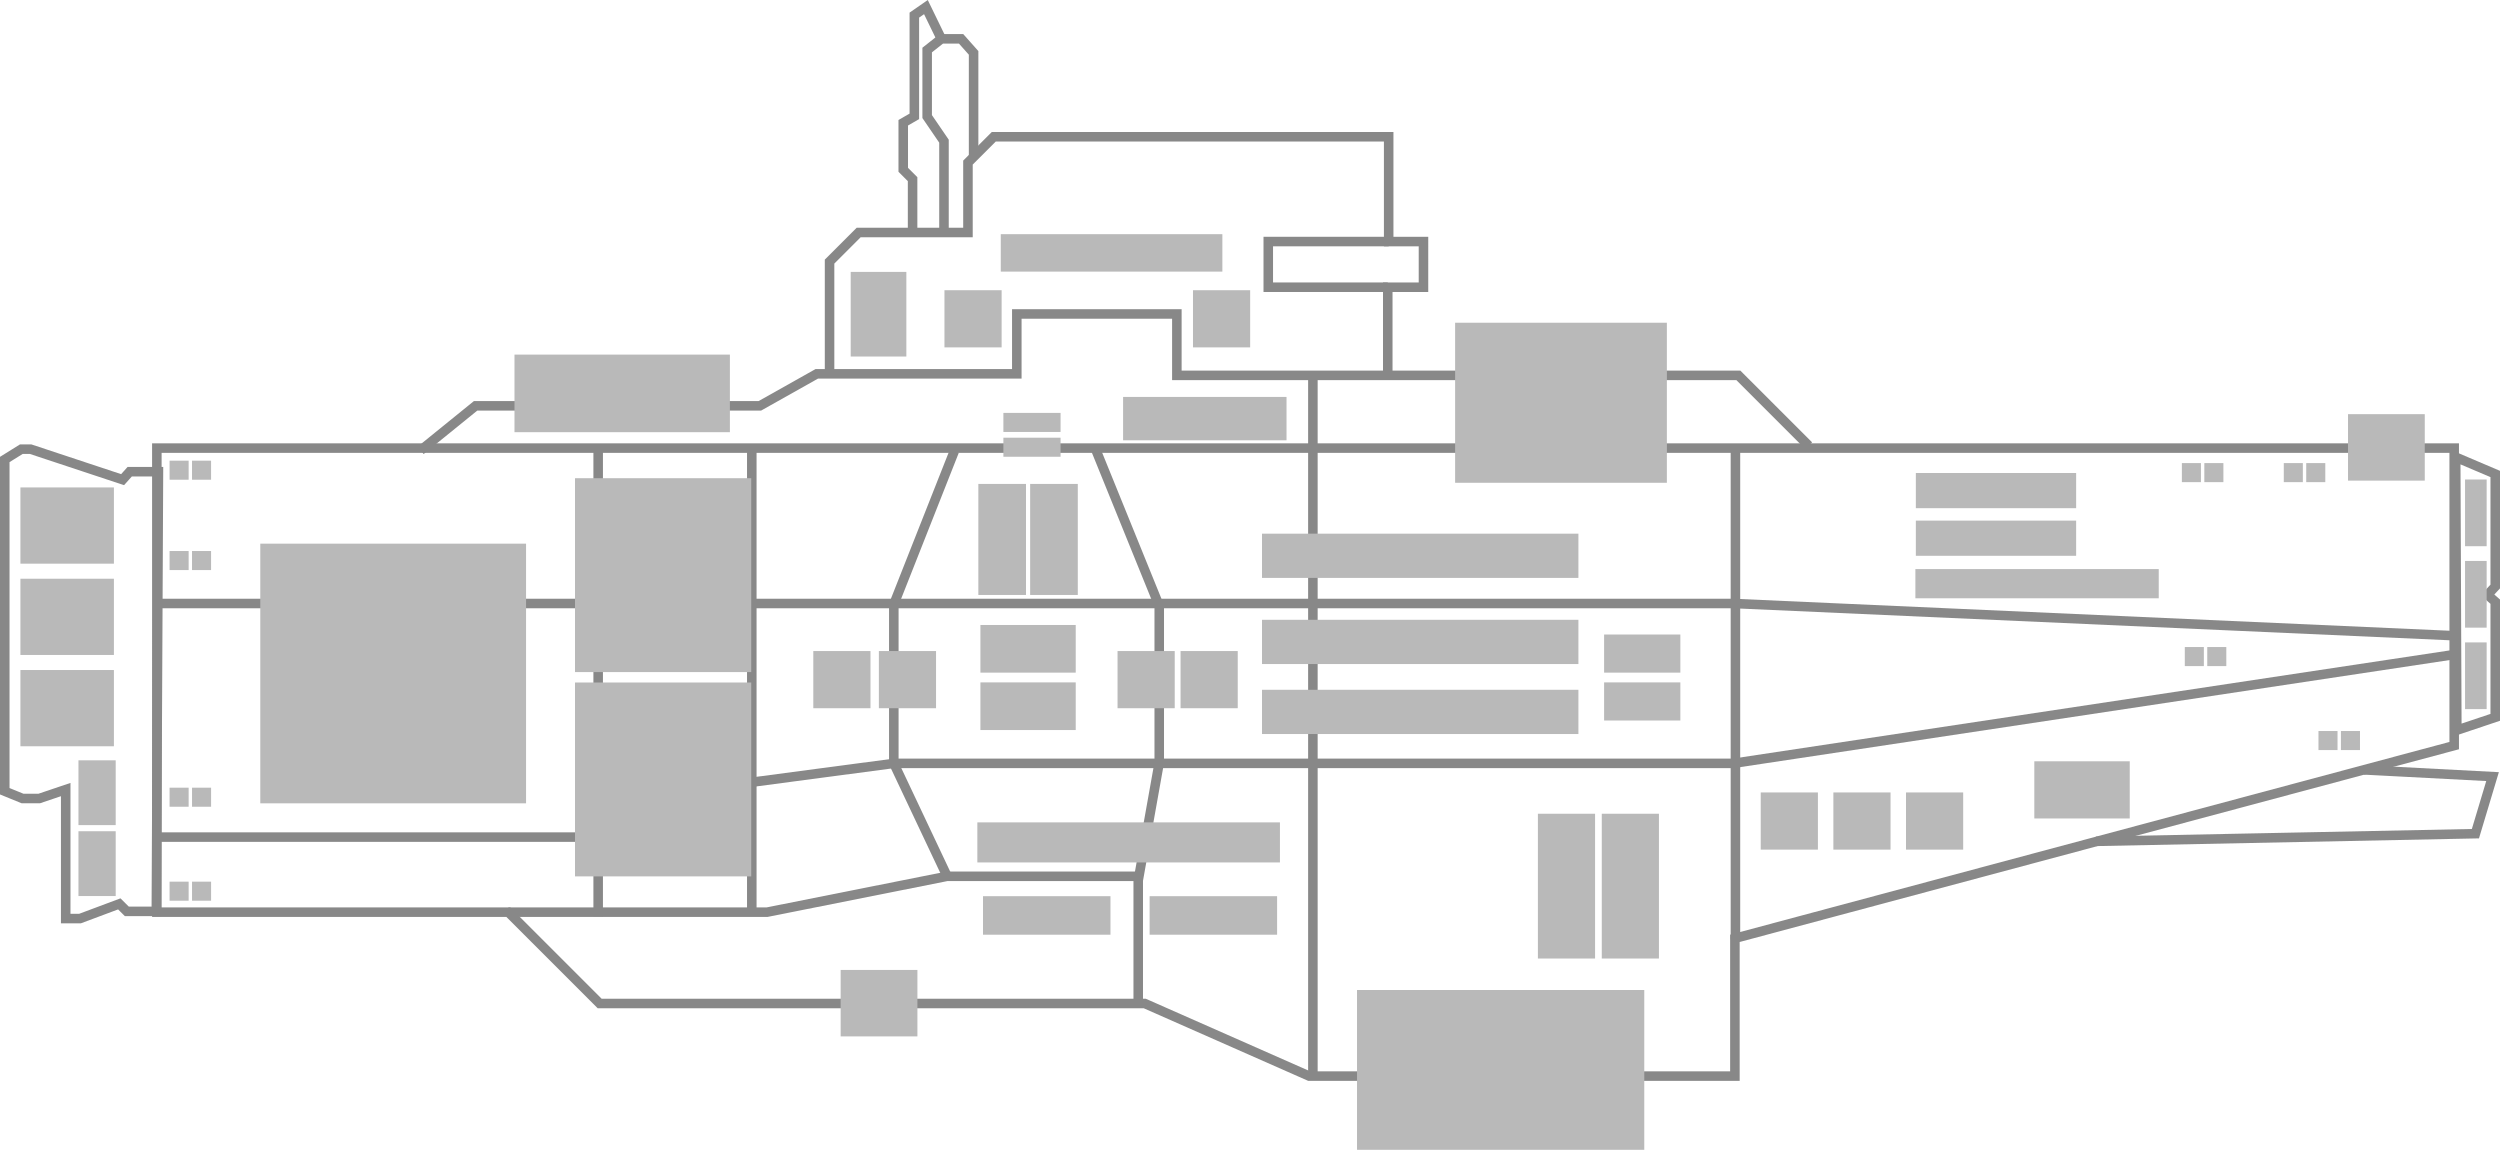 <?xml version="1.0" encoding="UTF-8" standalone="no"?>
<!-- Created with Inkscape (http://www.inkscape.org/) -->

<svg
   width="131.163mm"
   height="60.324mm"
   viewBox="0 0 131.163 60.324"
   version="1.1"
   id="svg5"
   class="axford-dc-board"
   xmlns="http://www.w3.org/2000/svg"
   xmlns:svg="http://www.w3.org/2000/svg">
  <defs
     id="defs2" />
  <g
     id="layer1"
     transform="translate(-324.184,-48.622)">
    <g
       id="frame"
       style="stroke:#888888;stroke-width:0.5;stroke-dasharray:none;stroke-opacity:1">
      <path
         style="fill:none;fill-rule:evenodd;stroke:#888888;stroke-width:0.5;stroke-linecap:butt;stroke-linejoin:miter;stroke-miterlimit:4;stroke-dasharray:none;stroke-opacity:1"
         d="m 332.413,72.131 h 120.531 v 15.609 l -37.738,10.112 v 7.229 h -22.332 l -8.634,-3.812 h -28.596 l -4.789,-4.789 h -18.442 z"
         id="path922" />
      <path
         style="fill:none;fill-rule:evenodd;stroke:#888888;stroke-width:0.5;stroke-linecap:butt;stroke-linejoin:miter;stroke-miterlimit:4;stroke-dasharray:none;stroke-opacity:1"
         d="m 346.254,72.25 2.881,-2.335 h 14.913 l 2.99,-1.681 h 10.493 v -3.14 h 8.397 v 3.22 h 29.458 l 3.693,3.693"
         id="path976" />
      <path
         style="fill:none;fill-rule:evenodd;stroke:#888888;stroke-width:0.5;stroke-linecap:butt;stroke-linejoin:miter;stroke-miterlimit:4;stroke-dasharray:none;stroke-opacity:1"
         d="m 367.707,68.304 v -5.957 l 1.527,-1.527 h 5.734 v -3.668 l 1.353,-1.353 h 20.72 v 5.496 h 1.826 V 63.691 h -1.874 v 4.478"
         id="path1124" />
      <path
         style="fill:none;fill-rule:evenodd;stroke:#888888;stroke-width:0.5;stroke-linecap:butt;stroke-linejoin:miter;stroke-miterlimit:4;stroke-dasharray:none;stroke-opacity:1"
         d="m 396.994,63.691 h -6.27 v -2.396 h 6.318"
         id="path1239" />
      <path
         style="fill:none;fill-rule:evenodd;stroke:#888888;stroke-width:0.5;stroke-linecap:butt;stroke-linejoin:miter;stroke-miterlimit:4;stroke-dasharray:none;stroke-opacity:1"
         d="m 373.71,60.768 v -4.739 l -0.882,-1.291 v -3.491 l 0.743,-0.587 h 1.038 l 0.655,0.737 v 5.504"
         id="path1387" />
      <path
         style="fill:none;fill-rule:evenodd;stroke:#888888;stroke-width:0.5;stroke-linecap:butt;stroke-linejoin:miter;stroke-miterlimit:4;stroke-dasharray:none;stroke-opacity:1"
         d="m 372.063,60.817 v -2.796 l -0.49,-0.49 v -2.469 l 0.582,-0.336 v -5.311 l 0.607,-0.421 0.81,1.665 v 0"
         id="path1389" />
      <path
         style="fill:none;fill-rule:evenodd;stroke:#888888;stroke-width:0.5;stroke-linecap:butt;stroke-linejoin:miter;stroke-miterlimit:4;stroke-dasharray:none;stroke-opacity:1"
         d="m 434.148,92.763 19.909,-0.402 0.899,-2.994 -6.739,-0.353"
         id="path1504" />
      <path
         style="fill:none;fill-rule:evenodd;stroke:#888888;stroke-width:0.5;stroke-linecap:butt;stroke-linejoin:miter;stroke-miterlimit:4;stroke-dasharray:none;stroke-opacity:1"
         d="M 415.234,72.076 V 97.909"
         id="path1506" />
      <path
         style="fill:none;fill-rule:evenodd;stroke:#888888;stroke-width:0.5;stroke-linecap:butt;stroke-linejoin:miter;stroke-miterlimit:4;stroke-dasharray:none;stroke-opacity:1"
         d="M 393.065,68.407 V 105.228"
         id="path1508" />
      <path
         style="fill:none;fill-rule:evenodd;stroke:#888888;stroke-width:0.5;stroke-linecap:butt;stroke-linejoin:miter;stroke-miterlimit:4;stroke-dasharray:none;stroke-opacity:1"
         d="m 381.618,72.073 3.386,8.343 v 8.215 l -1.103,6.182 v 6.645"
         id="path1510" />
      <path
         style="fill:none;fill-rule:evenodd;stroke:#888888;stroke-width:0.5;stroke-linecap:butt;stroke-linejoin:miter;stroke-miterlimit:4;stroke-dasharray:none;stroke-opacity:1"
         d="m 350.856,96.479 h 13.572 l 9.448,-1.883 h 10.203"
         id="path1512" />
      <path
         style="fill:none;fill-rule:evenodd;stroke:#888888;stroke-width:0.5;stroke-linecap:butt;stroke-linejoin:miter;stroke-miterlimit:4;stroke-dasharray:none;stroke-opacity:1"
         d="m 374.257,72.28 -3.179,8.049 v 8.344 l 2.798,5.923"
         id="path1514" />
      <path
         style="fill:none;fill-rule:evenodd;stroke:#888888;stroke-width:0.5;stroke-linecap:butt;stroke-linejoin:miter;stroke-miterlimit:4;stroke-dasharray:none;stroke-opacity:1"
         d="M 363.627,72.103 V 96.493"
         id="path1516" />
      <path
         style="fill:none;fill-rule:evenodd;stroke:#888888;stroke-width:0.5;stroke-linecap:butt;stroke-linejoin:miter;stroke-miterlimit:4;stroke-dasharray:none;stroke-opacity:1"
         d="m 355.567,72.143 v 24.553"
         id="path1518" />
      <path
         style="fill:none;fill-rule:evenodd;stroke:#888888;stroke-width:0.5;stroke-linecap:butt;stroke-linejoin:miter;stroke-miterlimit:4;stroke-dasharray:none;stroke-opacity:1"
         d="m 332.26,80.285 h 82.888 l 37.72,1.686"
         id="path1520" />
      <path
         style="fill:none;fill-rule:evenodd;stroke:#888888;stroke-width:0.5;stroke-linecap:butt;stroke-linejoin:miter;stroke-miterlimit:4;stroke-dasharray:none;stroke-opacity:1"
         d="m 332.381,92.539 h 23.019 l 8.428,-2.904 7.25,-0.962 h 44.031 l 37.722,-5.693"
         id="path1522" />
      <path
         style="fill:none;fill-opacity:1;fill-rule:evenodd;stroke:#888888;stroke-width:0.5;stroke-linecap:butt;stroke-linejoin:miter;stroke-dasharray:none;stroke-opacity:1"
         d="m 332.497,73.37 h -1.508 l -0.373,0.417 -4.825,-1.599 h -0.489 l -0.868,0.541 v 17.406 l 0.931,0.38 h 0.879 l 1.387,-0.469 v 6.768 h 0.752 l 2.059,-0.77 0.397,0.394 h 1.546 z"
         id="path1524" />
      <path
         style="fill:none;fill-opacity:1;fill-rule:evenodd;stroke:#888888;stroke-width:0.5;stroke-linecap:butt;stroke-linejoin:miter;stroke-dasharray:none;stroke-opacity:1"
         d="m 453.022,72.606 2.075,0.884 v 5.904 l -0.406,0.438 0.406,0.357 v 6.068 l -2.015,0.676 z"
         id="path1625" />
    </g>
    <g
       id="sockets"
       style="fill:#b9b9b9;fill-opacity:1;stroke:none">
      <rect
         style="color:#000000;overflow:visible;fill:#b9b9b9;fill-opacity:1;stroke:none;stroke-width:0.361;stroke-linecap:round;stroke-linejoin:round;stroke-miterlimit:4;stroke-dasharray:none;stroke-opacity:1;paint-order:stroke fill markers"
         id="socket-9jDxlNJpkUGbA4WH3lksaw"
         width="4.905"
         height="4"
         x="325.255"
         y="74.195" />
      <rect
         style="color:#000000;overflow:visible;fill:#b9b9b9;fill-opacity:1;stroke:none;stroke-width:0.361;stroke-linecap:round;stroke-linejoin:round;stroke-miterlimit:4;stroke-dasharray:none;stroke-opacity:1;paint-order:stroke fill markers"
         id="socket-e2uNbd7JC0qk34ARoTWi2g"
         width="4.905"
         height="4"
         x="325.255"
         y="78.985" />
      <rect
         style="color:#000000;overflow:visible;fill:#b9b9b9;fill-opacity:1;stroke:none;stroke-width:0.361;stroke-linecap:round;stroke-linejoin:round;stroke-miterlimit:4;stroke-dasharray:none;stroke-opacity:1;paint-order:stroke fill markers"
         id="socket-NWt9FfsyAkuKiqxcdP1WNQ"
         width="4.905"
         height="4"
         x="325.255"
         y="83.775" />
      <rect
         style="color:#000000;overflow:visible;fill:#b9b9b9;fill-opacity:1;stroke:none;stroke-width:0.46;stroke-linecap:round;stroke-linejoin:round;stroke-miterlimit:4;stroke-dasharray:none;stroke-opacity:1;paint-order:stroke fill markers"
         id="socket-z4qxzUplHk2aJtrGl3TBMQ"
         width="1.954"
         height="3.4"
         x="328.3"
         y="88.512" />
      <rect
         style="color:#000000;overflow:visible;fill:#b9b9b9;fill-opacity:1;stroke:none;stroke-width:0.46;stroke-linecap:round;stroke-linejoin:round;stroke-miterlimit:4;stroke-dasharray:none;stroke-opacity:1;paint-order:stroke fill markers"
         id="socket-ml78fOVBKkqqnZNm6AIQOg"
         width="1.954"
         height="3.4"
         x="328.3"
         y="92.233" />
      <rect
         style="color:#000000;overflow:visible;fill:#b9b9b9;fill-opacity:1;stroke:none;stroke-width:0.223;stroke-linecap:round;stroke-linejoin:round;stroke-miterlimit:4;stroke-dasharray:none;stroke-opacity:1;paint-order:stroke fill markers"
         id="socket-mvGZ4uWEiEGBZ6KzyO5Arw"
         width="1"
         height="1"
         x="333.081"
         y="72.791" />
      <rect
         style="color:#000000;overflow:visible;fill:#b9b9b9;fill-opacity:1;stroke:none;stroke-width:0.223;stroke-linecap:round;stroke-linejoin:round;stroke-miterlimit:4;stroke-dasharray:none;stroke-opacity:1;paint-order:stroke fill markers"
         id="socket-O3ymQ4tXMkO2WoufvbmYnw"
         width="1"
         height="1"
         x="334.258"
         y="72.791" />
      <rect
         style="color:#000000;overflow:visible;fill:#b9b9b9;fill-opacity:1;stroke:none;stroke-width:0.223;stroke-linecap:round;stroke-linejoin:round;stroke-miterlimit:4;stroke-dasharray:none;stroke-opacity:1;paint-order:stroke fill markers"
         id="socket-_ZIBKxc41EeOd1HHMo_86w"
         width="1"
         height="1"
         x="333.081"
         y="94.878" />
      <rect
         style="color:#000000;overflow:visible;fill:#b9b9b9;fill-opacity:1;stroke:none;stroke-width:0.223;stroke-linecap:round;stroke-linejoin:round;stroke-miterlimit:4;stroke-dasharray:none;stroke-opacity:1;paint-order:stroke fill markers"
         id="socket-3mwgvwlyQ0u7Hf6RL6cW5A"
         width="1"
         height="1"
         x="334.259"
         y="94.878" />
      <rect
         style="color:#000000;overflow:visible;fill:#b9b9b9;fill-opacity:1;stroke:none;stroke-width:0.223;stroke-linecap:round;stroke-linejoin:round;stroke-miterlimit:4;stroke-dasharray:none;stroke-opacity:1;paint-order:stroke fill markers"
         id="socket-neKh5fX0iEW6zNNw7D-vdg"
         width="1"
         height="1"
         x="333.081"
         y="77.531" />
      <rect
         style="color:#000000;overflow:visible;fill:#b9b9b9;fill-opacity:1;stroke:none;stroke-width:0.223;stroke-linecap:round;stroke-linejoin:round;stroke-miterlimit:4;stroke-dasharray:none;stroke-opacity:1;paint-order:stroke fill markers"
         id="socket-2lNQw_IX2Ue3TZMF_7GOgA"
         width="1"
         height="1"
         x="334.258"
         y="77.531" />
      <rect
         style="color:#000000;overflow:visible;fill:#b9b9b9;fill-opacity:1;stroke:none;stroke-width:0.223;stroke-linecap:round;stroke-linejoin:round;stroke-miterlimit:4;stroke-dasharray:none;stroke-opacity:1;paint-order:stroke fill markers"
         id="socket-svENeFUGDEe14BRSLTjsUg"
         width="1"
         height="1"
         x="333.081"
         y="89.948" />
      <rect
         style="color:#000000;overflow:visible;fill:#b9b9b9;fill-opacity:1;stroke:none;stroke-width:0.223;stroke-linecap:round;stroke-linejoin:round;stroke-miterlimit:4;stroke-dasharray:none;stroke-opacity:1;paint-order:stroke fill markers"
         id="socket-zFYOshPxwUGbkEkjDcdchQ"
         width="1"
         height="1"
         x="334.259"
         y="89.948" />
      <rect
         style="color:#000000;overflow:visible;fill:#b9b9b9;fill-opacity:1;stroke:none;stroke-width:0.709;stroke-linecap:round;stroke-linejoin:round;stroke-miterlimit:4;stroke-dasharray:none;stroke-opacity:1;paint-order:stroke fill markers"
         id="socket-2ZLEJvxYf0CATl1lBi3cuQ"
         width="13.944"
         height="13.624"
         x="337.84"
         y="77.145" />
      <rect
         style="color:#000000;overflow:visible;fill:#b9b9b9;fill-opacity:1;stroke:none;stroke-width:0.665;stroke-linecap:round;stroke-linejoin:round;stroke-miterlimit:4;stroke-dasharray:none;stroke-opacity:1;paint-order:stroke fill markers"
         id="socket-lxkgmNwqjUua0sRee2pDJg"
         width="9.246"
         height="10.172"
         x="354.352"
         y="73.711" />
      <rect
         style="color:#000000;overflow:visible;fill:#b9b9b9;fill-opacity:1;stroke:none;stroke-width:0.665;stroke-linecap:round;stroke-linejoin:round;stroke-miterlimit:4;stroke-dasharray:none;stroke-opacity:1;paint-order:stroke fill markers"
         id="socket-_Aun-HW-DkOGytVmYSn5IQ"
         width="9.246"
         height="10.172"
         x="354.352"
         y="84.43" />
      <rect
         style="color:#000000;overflow:visible;fill:#b9b9b9;fill-opacity:1;stroke:none;stroke-width:0.549;stroke-linecap:round;stroke-linejoin:round;stroke-miterlimit:4;stroke-dasharray:none;stroke-opacity:1;paint-order:stroke fill markers"
         id="socket-ba-3VQ-zGEmDCfU12uaqaA"
         width="3"
         height="3"
         x="366.854"
         y="82.779" />
      <rect
         style="color:#000000;overflow:visible;fill:#b9b9b9;fill-opacity:1;stroke:none;stroke-width:0.549;stroke-linecap:round;stroke-linejoin:round;stroke-miterlimit:4;stroke-dasharray:none;stroke-opacity:1;paint-order:stroke fill markers"
         id="socket-oyAxfnepkEG46VjtvQWXpw"
         width="3"
         height="3"
         x="370.294"
         y="82.779" />
      <rect
         style="color:#000000;overflow:visible;fill:#b9b9b9;fill-opacity:1;stroke:none;stroke-width:0.665;stroke-linecap:round;stroke-linejoin:round;stroke-miterlimit:4;stroke-dasharray:none;stroke-opacity:1;paint-order:stroke fill markers"
         id="socket-ixVX_-v6JEyGqFpX8ygF2w"
         width="2.92"
         height="4.44"
         x="368.816"
         y="62.887" />
      <rect
         style="color:#000000;overflow:visible;fill:#b9b9b9;fill-opacity:1;stroke:none;stroke-width:0.604;stroke-linecap:round;stroke-linejoin:round;stroke-miterlimit:4;stroke-dasharray:none;stroke-opacity:1;paint-order:stroke fill markers"
         id="socket-S8ALcpOMYEqJog1v2q8UMQ"
         width="3"
         height="3"
         x="373.735"
         y="63.848" />
      <rect
         style="color:#000000;overflow:visible;fill:#b9b9b9;fill-opacity:1;stroke:none;stroke-width:0.598;stroke-linecap:round;stroke-linejoin:round;stroke-miterlimit:4;stroke-dasharray:none;stroke-opacity:1;paint-order:stroke fill markers"
         id="socket-eYp1IPfupUGVITrkVhgZJw"
         width="11.626"
         height="1.964"
         x="376.69"
         y="60.908" />
      <rect
         style="color:#000000;overflow:visible;fill:#b9b9b9;fill-opacity:1;stroke:none;stroke-width:0.297;stroke-linecap:round;stroke-linejoin:round;stroke-miterlimit:4;stroke-dasharray:none;stroke-opacity:1;paint-order:stroke fill markers"
         id="socket-rXZhdtbK3EC8K_cu6-r_Xg"
         width="3"
         height="1"
         x="376.827"
         y="70.285" />
      <rect
         style="color:#000000;overflow:visible;fill:#b9b9b9;fill-opacity:1;stroke:none;stroke-width:0.297;stroke-linecap:round;stroke-linejoin:round;stroke-miterlimit:4;stroke-dasharray:none;stroke-opacity:1;paint-order:stroke fill markers"
         id="socket-tyGXrucCjUe0FVyP1YDpUw"
         width="3"
         height="1"
         x="376.827"
         y="71.586" />
      <rect
         style="color:#000000;overflow:visible;fill:#b9b9b9;fill-opacity:1;stroke:none;stroke-width:0.46;stroke-linecap:round;stroke-linejoin:round;stroke-miterlimit:4;stroke-dasharray:none;stroke-opacity:1;paint-order:stroke fill markers"
         id="socket-jI9z8dulI0es_we8PSmkYQ"
         width="2.5"
         height="5.826"
         x="375.513"
         y="74.011" />
      <rect
         style="color:#000000;overflow:visible;fill:#b9b9b9;fill-opacity:1;stroke:none;stroke-width:0.46;stroke-linecap:round;stroke-linejoin:round;stroke-miterlimit:4;stroke-dasharray:none;stroke-opacity:1;paint-order:stroke fill markers"
         id="socket-vUp5fLcAYk-PQ30zFOnwpQ"
         width="2.5"
         height="5.826"
         x="378.231"
         y="74.011" />
      <rect
         style="color:#000000;overflow:visible;fill:#b9b9b9;fill-opacity:1;stroke:none;stroke-width:0.373;stroke-linecap:round;stroke-linejoin:round;stroke-miterlimit:4;stroke-dasharray:none;stroke-opacity:1;paint-order:stroke fill markers"
         id="socket-3MoeYUx1HUS6xNDBMsssig"
         width="5"
         height="2.5"
         x="375.622"
         y="81.412" />
      <rect
         style="color:#000000;overflow:visible;fill:#b9b9b9;fill-opacity:1;stroke:none;stroke-width:0.373;stroke-linecap:round;stroke-linejoin:round;stroke-miterlimit:4;stroke-dasharray:none;stroke-opacity:1;paint-order:stroke fill markers"
         id="socket-9qreGP2Iw0KwuloNpNFTSg"
         width="5"
         height="2.5"
         x="375.622"
         y="84.424" />
      <rect
         style="color:#000000;overflow:visible;fill:#b9b9b9;fill-opacity:1;stroke:none;stroke-width:0.573;stroke-linecap:round;stroke-linejoin:round;stroke-miterlimit:4;stroke-dasharray:none;stroke-opacity:1;paint-order:stroke fill markers"
         id="socket-hQ-Mzyns0UO4oMp7gG0d8A"
         width="3"
         height="3"
         x="382.816"
         y="82.779" />
      <rect
         style="color:#000000;overflow:visible;fill:#b9b9b9;fill-opacity:1;stroke:none;stroke-width:0.573;stroke-linecap:round;stroke-linejoin:round;stroke-miterlimit:4;stroke-dasharray:none;stroke-opacity:1;paint-order:stroke fill markers"
         id="socket-Yo9hPw6Mf060B3vqwSO4GA"
         width="3"
         height="3"
         x="386.122"
         y="82.779" />
      <rect
         style="color:#000000;overflow:visible;fill:#b9b9b9;fill-opacity:1;stroke:none;stroke-width:0.542;stroke-linecap:round;stroke-linejoin:round;stroke-miterlimit:4;stroke-dasharray:none;stroke-opacity:1;paint-order:stroke fill markers"
         id="socket-iHYg3DdYAUKS-uIBaRpNqA"
         width="15.875"
         height="2.102"
         x="375.461"
         y="91.768" />
      <rect
         style="color:#000000;overflow:visible;fill:#b9b9b9;fill-opacity:1;stroke:none;stroke-width:0.362;stroke-linecap:round;stroke-linejoin:round;stroke-miterlimit:4;stroke-dasharray:none;stroke-opacity:1;paint-order:stroke fill markers"
         id="socket-rQWETsDGdE-AR8N3NPfwXg"
         width="3"
         height="3"
         x="386.774"
         y="63.848" />
      <rect
         style="color:#000000;overflow:visible;fill:#b9b9b9;fill-opacity:1;stroke:none;stroke-width:0.465;stroke-linecap:round;stroke-linejoin:round;stroke-miterlimit:4;stroke-dasharray:none;stroke-opacity:1;paint-order:stroke fill markers"
         id="socket-A8e_Z_d8WU2qzo6HTQwCBA"
         width="8.575"
         height="2.275"
         x="383.107"
         y="69.447" />
      <rect
         style="color:#000000;overflow:visible;fill:#b9b9b9;fill-opacity:1;stroke:none;stroke-width:0.465;stroke-linecap:round;stroke-linejoin:round;stroke-miterlimit:4;stroke-dasharray:none;stroke-opacity:1;paint-order:stroke fill markers"
         id="socket-cMs0g0g3WUeZJQASb7omew"
         width="16.601"
         height="2.321"
         x="390.395"
         y="76.621" />
      <rect
         style="color:#000000;overflow:visible;fill:#b9b9b9;fill-opacity:1;stroke:none;stroke-width:0.465;stroke-linecap:round;stroke-linejoin:round;stroke-miterlimit:4;stroke-dasharray:none;stroke-opacity:1;paint-order:stroke fill markers"
         id="socket-TX2TktZe7EWB9s-MqlDQgA"
         width="16.601"
         height="2.321"
         x="390.395"
         y="81.14" />
      <rect
         style="color:#000000;overflow:visible;fill:#b9b9b9;fill-opacity:1;stroke:none;stroke-width:0.465;stroke-linecap:round;stroke-linejoin:round;stroke-miterlimit:4;stroke-dasharray:none;stroke-opacity:1;paint-order:stroke fill markers"
         id="socket-ylUvmASKlEiyCtyCsNRKWg"
         width="16.601"
         height="2.321"
         x="390.395"
         y="84.812" />
      <rect
         style="color:#000000;overflow:visible;fill:#b9b9b9;fill-opacity:1;stroke:none;stroke-width:0.465;stroke-linecap:round;stroke-linejoin:round;stroke-miterlimit:4;stroke-dasharray:none;stroke-opacity:1;paint-order:stroke fill markers"
         id="socket-whDP9rtbukKsocnrqnqaLQ"
         width="11.11"
         height="8.397"
         x="400.527"
         y="65.554" />
      <rect
         style="color:#000000;overflow:visible;fill:#b9b9b9;fill-opacity:1;stroke:none;stroke-width:0.205;stroke-linecap:round;stroke-linejoin:round;stroke-miterlimit:4;stroke-dasharray:none;stroke-opacity:1;paint-order:stroke fill markers"
         id="socket-v9Sqa5DcCkibdi29AkakNg"
         width="4"
         height="2"
         x="408.344"
         y="81.912" />
      <rect
         style="color:#000000;overflow:visible;fill:#b9b9b9;fill-opacity:1;stroke:none;stroke-width:0.205;stroke-linecap:round;stroke-linejoin:round;stroke-miterlimit:4;stroke-dasharray:none;stroke-opacity:1;paint-order:stroke fill markers"
         id="socket-lYEQo4jJvEGxRqJa2MB25A"
         width="4"
         height="2"
         x="408.344"
         y="84.424" />
      <rect
         style="color:#000000;overflow:visible;fill:#b9b9b9;fill-opacity:1;stroke:none;stroke-width:0.32;stroke-linecap:round;stroke-linejoin:round;stroke-miterlimit:4;stroke-dasharray:none;stroke-opacity:1;paint-order:stroke fill markers"
         id="socket-zDX-4WEMdE2BbbdGqMzaAQ"
         width="3"
         height="7.596"
         x="404.87"
         y="91.315" />
      <rect
         style="color:#000000;overflow:visible;fill:#b9b9b9;fill-opacity:1;stroke:none;stroke-width:0.32;stroke-linecap:round;stroke-linejoin:round;stroke-miterlimit:4;stroke-dasharray:none;stroke-opacity:1;paint-order:stroke fill markers"
         id="socket-OSXEqvLAi0-vjZgL9TnQcA"
         width="3"
         height="7.596"
         x="408.221"
         y="91.315" />
      <rect
         style="color:#000000;overflow:visible;fill:#b9b9b9;fill-opacity:1;stroke:none;stroke-width:0.465;stroke-linecap:round;stroke-linejoin:round;stroke-miterlimit:4;stroke-dasharray:none;stroke-opacity:1;paint-order:stroke fill markers"
         id="socket-N7yRYYUuG0uOzd5aufgViA"
         width="15.071"
         height="8.383"
         x="395.38"
         y="100.563" />
      <rect
         style="color:#000000;overflow:visible;fill:#b9b9b9;fill-opacity:1;stroke:none;stroke-width:0.432;stroke-linecap:round;stroke-linejoin:round;stroke-miterlimit:4;stroke-dasharray:none;stroke-opacity:1;paint-order:stroke fill markers"
         id="socket-CgpRQa-660KEed1wTRL4vw"
         width="3"
         height="3"
         x="416.561"
         y="90.198" />
      <rect
         style="color:#000000;overflow:visible;fill:#b9b9b9;fill-opacity:1;stroke:none;stroke-width:0.432;stroke-linecap:round;stroke-linejoin:round;stroke-miterlimit:4;stroke-dasharray:none;stroke-opacity:1;paint-order:stroke fill markers"
         id="socket-awwdeDnNs0G-RceQF1TByA"
         width="3"
         height="3"
         x="420.372"
         y="90.198" />
      <rect
         style="color:#000000;overflow:visible;fill:#b9b9b9;fill-opacity:1;stroke:none;stroke-width:0.432;stroke-linecap:round;stroke-linejoin:round;stroke-miterlimit:4;stroke-dasharray:none;stroke-opacity:1;paint-order:stroke fill markers"
         id="socket-tnZD-B5Ls0qAyBtdz4yoTA"
         width="3"
         height="3"
         x="424.183"
         y="90.198" />
      <rect
         style="color:#000000;overflow:visible;fill:#b9b9b9;fill-opacity:1;stroke:none;stroke-width:0.443;stroke-linecap:round;stroke-linejoin:round;stroke-miterlimit:4;stroke-dasharray:none;stroke-opacity:1;paint-order:stroke fill markers"
         id="socket-2xmOS4ns_EaMYjBXrrhhig"
         width="8.41"
         height="1.846"
         x="424.699"
         y="73.438" />
      <rect
         style="color:#000000;overflow:visible;fill:#b9b9b9;fill-opacity:1;stroke:none;stroke-width:0.443;stroke-linecap:round;stroke-linejoin:round;stroke-miterlimit:4;stroke-dasharray:none;stroke-opacity:1;paint-order:stroke fill markers"
         id="socket-y1xLixKUzUSKT7Nz7aUkLQ"
         width="8.41"
         height="1.846"
         x="424.699"
         y="75.936" />
      <rect
         style="color:#000000;overflow:visible;fill:#b9b9b9;fill-opacity:1;stroke:none;stroke-width:0.394;stroke-linecap:round;stroke-linejoin:round;stroke-miterlimit:4;stroke-dasharray:none;stroke-opacity:1;paint-order:stroke fill markers"
         id="socket-RmUeePb-8EGbFaRgVjCXsA"
         width="12.768"
         height="1.532"
         x="424.675"
         y="78.479" />
      <rect
         style="color:#000000;overflow:visible;fill:#b9b9b9;fill-opacity:1;stroke:none;stroke-width:0.408;stroke-linecap:round;stroke-linejoin:round;stroke-miterlimit:4;stroke-dasharray:none;stroke-opacity:1;paint-order:stroke fill markers"
         id="socket-RV86T_nrVEajYrSrwACy6w"
         width="5.006"
         height="3"
         x="430.915"
         y="88.563" />
      <rect
         style="color:#000000;overflow:visible;fill:#b9b9b9;fill-opacity:1;stroke:none;stroke-width:0.156;stroke-linecap:round;stroke-linejoin:round;stroke-miterlimit:4;stroke-dasharray:none;stroke-opacity:1;paint-order:stroke fill markers"
         id="socket-_N4aiVoWdUa6i9qdBBit5g"
         width="1"
         height="1"
         x="438.656"
         y="72.918" />
      <rect
         style="color:#000000;overflow:visible;fill:#b9b9b9;fill-opacity:1;stroke:none;stroke-width:0.156;stroke-linecap:round;stroke-linejoin:round;stroke-miterlimit:4;stroke-dasharray:none;stroke-opacity:1;paint-order:stroke fill markers"
         id="socket-TbPl5w1JZkehjr-IqTHMKA"
         width="1"
         height="1"
         x="439.835"
         y="72.918" />
      <rect
         style="color:#000000;overflow:visible;fill:#b9b9b9;fill-opacity:1;stroke:none;stroke-width:0.156;stroke-linecap:round;stroke-linejoin:round;stroke-miterlimit:4;stroke-dasharray:none;stroke-opacity:1;paint-order:stroke fill markers"
         id="socket-nyQaY3ahzkuhKX35Yn9yZg"
         width="1"
         height="1"
         x="438.81"
         y="82.569" />
      <rect
         style="color:#000000;overflow:visible;fill:#b9b9b9;fill-opacity:1;stroke:none;stroke-width:0.156;stroke-linecap:round;stroke-linejoin:round;stroke-miterlimit:4;stroke-dasharray:none;stroke-opacity:1;paint-order:stroke fill markers"
         id="socket-elf6QTauokOXRYSwuKLeSw"
         width="1"
         height="1"
         x="439.988"
         y="82.569" />
      <rect
         style="color:#000000;overflow:visible;fill:#b9b9b9;fill-opacity:1;stroke:none;stroke-width:0.156;stroke-linecap:round;stroke-linejoin:round;stroke-miterlimit:4;stroke-dasharray:none;stroke-opacity:1;paint-order:stroke fill markers"
         id="socket-H5jLGP0Q6kaBuuM9K-VtYA"
         width="1"
         height="1"
         x="445.823"
         y="86.975" />
      <rect
         style="color:#000000;overflow:visible;fill:#b9b9b9;fill-opacity:1;stroke:none;stroke-width:0.156;stroke-linecap:round;stroke-linejoin:round;stroke-miterlimit:4;stroke-dasharray:none;stroke-opacity:1;paint-order:stroke fill markers"
         id="socket-95kFohdGkkGI1dlB4U1Rtg"
         width="1"
         height="1"
         x="447.001"
         y="86.975" />
      <rect
         style="color:#000000;overflow:visible;fill:#b9b9b9;fill-opacity:1;stroke:none;stroke-width:0.156;stroke-linecap:round;stroke-linejoin:round;stroke-miterlimit:4;stroke-dasharray:none;stroke-opacity:1;paint-order:stroke fill markers"
         id="socket-H1zsf8lAe0iDNa_bwlNiFA"
         width="1"
         height="1"
         x="444.003"
         y="72.918" />
      <rect
         style="color:#000000;overflow:visible;fill:#b9b9b9;fill-opacity:1;stroke:none;stroke-width:0.156;stroke-linecap:round;stroke-linejoin:round;stroke-miterlimit:4;stroke-dasharray:none;stroke-opacity:1;paint-order:stroke fill markers"
         id="socket-BBXKEeez5E2zi8YD-b_Cjw"
         width="1"
         height="1"
         x="445.181"
         y="72.918" />
      <rect
         style="color:#000000;overflow:visible;fill:#b9b9b9;fill-opacity:1;stroke:none;stroke-width:0.465;stroke-linecap:round;stroke-linejoin:round;stroke-miterlimit:4;stroke-dasharray:none;stroke-opacity:1;paint-order:stroke fill markers"
         id="socket-LbD9Txe-S0a_nODTqtrk7g"
         width="4.027"
         height="3.487"
         x="447.373"
         y="70.351" />
      <rect
         style="color:#000000;overflow:visible;fill:#b9b9b9;fill-opacity:1;stroke:none;stroke-width:0.465;stroke-linecap:round;stroke-linejoin:round;stroke-miterlimit:4;stroke-dasharray:none;stroke-opacity:1;paint-order:stroke fill markers"
         id="socket-KxV0hkkGBE2AOUCo5axQbg"
         width="4.027"
         height="3.487"
         x="368.289"
         y="99.51" />
      <rect
         style="color:#000000;overflow:visible;fill:#b9b9b9;fill-opacity:1;stroke:none;stroke-width:0.294;stroke-linecap:round;stroke-linejoin:round;stroke-miterlimit:4;stroke-dasharray:none;stroke-opacity:1;paint-order:stroke fill markers"
         id="socket-Ab62fg3KTE2On9vkZVTj0g"
         width="1.134"
         height="3.5"
         x="453.513"
         y="73.779" />
      <rect
         style="color:#000000;overflow:visible;fill:#b9b9b9;fill-opacity:1;stroke:none;stroke-width:0.294;stroke-linecap:round;stroke-linejoin:round;stroke-miterlimit:4;stroke-dasharray:none;stroke-opacity:1;paint-order:stroke fill markers"
         id="socket-fT34PfPbmkqIWeQ9HPv4ow"
         width="1.134"
         height="3.5"
         x="453.513"
         y="78.052" />
      <rect
         style="color:#000000;overflow:visible;fill:#b9b9b9;fill-opacity:1;stroke:none;stroke-width:0.294;stroke-linecap:round;stroke-linejoin:round;stroke-miterlimit:4;stroke-dasharray:none;stroke-opacity:1;paint-order:stroke fill markers"
         id="socket-Pt0hlKFs5UKF8nxiDwvr5A"
         width="1.134"
         height="3.5"
         x="453.513"
         y="82.326" />
      <rect
         style="color:#000000;overflow:visible;fill:#b9b9b9;fill-opacity:1;stroke:none;stroke-width:0.465;stroke-linecap:round;stroke-linejoin:round;stroke-miterlimit:4;stroke-dasharray:none;stroke-opacity:1;paint-order:stroke fill markers"
         id="socket-SV_4BgcxwU24YIbep-k74g"
         width="6.688"
         height="2.021"
         x="384.499"
         y="95.641" />
      <rect
         style="color:#000000;overflow:visible;fill:#b9b9b9;fill-opacity:1;stroke:none;stroke-width:0.465;stroke-linecap:round;stroke-linejoin:round;stroke-miterlimit:4;stroke-dasharray:none;stroke-opacity:1;paint-order:stroke fill markers"
         id="socket-j2ST2yYfwk2_tBIayI3sQg"
         width="6.688"
         height="2.021"
         x="375.757"
         y="95.641" />
      <rect
         style="color:#000000;overflow:visible;fill:#b9b9b9;fill-opacity:1;stroke:none;stroke-width:0.622;stroke-linecap:round;stroke-linejoin:round;stroke-miterlimit:4;stroke-dasharray:none;stroke-opacity:1;paint-order:stroke fill markers"
         id="socket-8CtCKPLfZEOOFvm1DhV-oQ"
         width="11.301"
         height="4.071"
         x="351.177"
         y="67.226" />
    </g>
  </g>
</svg>
